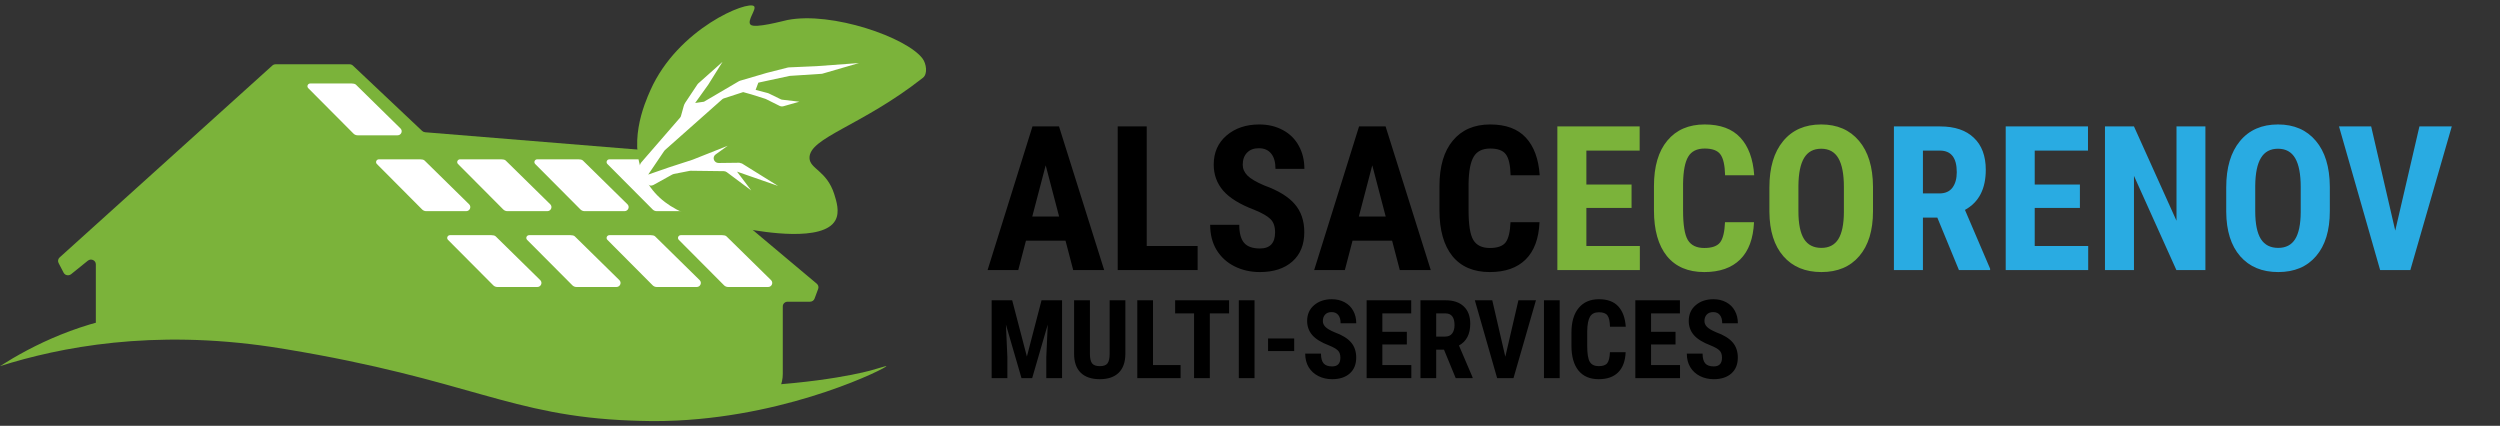 <svg xmlns="http://www.w3.org/2000/svg" width="411" height="70" fill="none" viewBox="0 0 411 70"><rect x="0" y="0" width="411" height="70" fill="#333333" stroke="none"/><g id="logo+txtb"><g id="typo"><path id="MULTI-SERVICES" fill="#000" d="M166.403 49.366L168.82 58.621L171.229 49.366H174.604V62.163H172.011V58.7L172.248 53.365L169.69 62.163H167.933L165.375 53.365L165.612 58.7V62.163H163.028V49.366H166.403ZM185.01 49.366V58.226C184.998 59.556 184.632 60.575 183.911 61.284C183.19 61.987 182.156 62.339 180.809 62.339C179.438 62.339 178.389 61.981 177.662 61.267C176.941 60.552 176.581 59.518 176.581 58.164V49.366H179.183V58.173C179.183 58.9 179.3 59.418 179.534 59.729C179.769 60.039 180.193 60.194 180.809 60.194C181.424 60.194 181.846 60.042 182.074 59.737C182.303 59.427 182.42 58.92 182.426 58.217V49.366H185.01ZM189.554 60.019H194.089V62.163H186.97V49.366H189.554V60.019ZM202.061 51.52H198.896V62.163H196.304V51.52H193.192V49.366H202.061V51.52ZM206.244 62.163H203.66V49.366H206.244V62.163ZM212.766 57.716H208.468V55.642H212.766V57.716ZM220.359 58.806C220.359 58.284 220.225 57.892 219.955 57.628C219.691 57.358 219.208 57.08 218.505 56.793C217.222 56.307 216.299 55.738 215.736 55.088C215.174 54.432 214.893 53.658 214.893 52.768C214.893 51.69 215.273 50.825 216.035 50.175C216.803 49.519 217.775 49.191 218.953 49.191C219.738 49.191 220.438 49.358 221.054 49.691C221.669 50.02 222.141 50.485 222.469 51.089C222.803 51.692 222.97 52.378 222.97 53.146H220.395C220.395 52.548 220.266 52.094 220.008 51.783C219.756 51.467 219.39 51.309 218.909 51.309C218.458 51.309 218.106 51.443 217.854 51.713C217.603 51.977 217.477 52.334 217.477 52.785C217.477 53.137 217.617 53.456 217.898 53.743C218.18 54.025 218.678 54.317 219.393 54.622C220.641 55.073 221.546 55.627 222.108 56.283C222.677 56.94 222.961 57.775 222.961 58.788C222.961 59.901 222.606 60.772 221.897 61.398C221.188 62.026 220.225 62.339 219.006 62.339C218.18 62.339 217.427 62.169 216.747 61.829C216.067 61.489 215.534 61.003 215.147 60.37C214.767 59.737 214.576 58.99 214.576 58.129H217.169C217.169 58.867 217.312 59.403 217.6 59.737C217.887 60.071 218.355 60.238 219.006 60.238C219.908 60.238 220.359 59.761 220.359 58.806ZM231.284 56.626H227.259V60.019H232.022V62.163H224.675V49.366H232.005V51.52H227.259V54.543H231.284V56.626ZM237.393 57.487H236.109V62.163H233.525V49.366H237.647C238.942 49.366 239.941 49.703 240.645 50.377C241.354 51.045 241.708 51.997 241.708 53.233C241.708 54.933 241.09 56.122 239.854 56.802L242.095 62.04V62.163H239.317L237.393 57.487ZM236.109 55.334H237.577C238.093 55.334 238.479 55.164 238.737 54.824C238.995 54.479 239.124 54.019 239.124 53.444C239.124 52.161 238.623 51.52 237.621 51.52H236.109V55.334ZM247.474 58.648L249.627 49.366H252.51L248.818 62.163H246.129L242.464 49.366H245.329L247.474 58.648ZM256.412 62.163H253.828V49.366H256.412V62.163ZM267.258 57.901C267.193 59.359 266.783 60.464 266.027 61.214C265.271 61.964 264.205 62.339 262.828 62.339C261.381 62.339 260.271 61.864 259.497 60.915C258.729 59.96 258.346 58.601 258.346 56.837V54.684C258.346 52.926 258.744 51.572 259.541 50.623C260.338 49.668 261.445 49.191 262.863 49.191C264.258 49.191 265.315 49.58 266.036 50.359C266.763 51.139 267.176 52.258 267.275 53.717H264.683C264.659 52.815 264.519 52.193 264.261 51.854C264.009 51.508 263.543 51.335 262.863 51.335C262.172 51.335 261.683 51.578 261.396 52.065C261.108 52.545 260.956 53.339 260.938 54.446V56.863C260.938 58.135 261.079 59.008 261.36 59.483C261.647 59.957 262.137 60.194 262.828 60.194C263.508 60.194 263.977 60.03 264.234 59.702C264.492 59.368 264.639 58.768 264.674 57.901H267.258ZM275.458 56.626H271.433V60.019H276.196V62.163H268.849V49.366H276.179V51.52H271.433V54.543H275.458V56.626ZM283.096 58.806C283.096 58.284 282.961 57.892 282.691 57.628C282.428 57.358 281.944 57.08 281.241 56.793C279.958 56.307 279.035 55.738 278.473 55.088C277.91 54.432 277.629 53.658 277.629 52.768C277.629 51.69 278.01 50.825 278.771 50.175C279.539 49.519 280.512 49.191 281.689 49.191C282.475 49.191 283.175 49.358 283.79 49.691C284.405 50.02 284.877 50.485 285.205 51.089C285.539 51.692 285.706 52.378 285.706 53.146H283.131C283.131 52.548 283.002 52.094 282.744 51.783C282.492 51.467 282.126 51.309 281.646 51.309C281.194 51.309 280.843 51.443 280.591 51.713C280.339 51.977 280.213 52.334 280.213 52.785C280.213 53.137 280.354 53.456 280.635 53.743C280.916 54.025 281.414 54.317 282.129 54.622C283.377 55.073 284.282 55.627 284.845 56.283C285.413 56.94 285.697 57.775 285.697 58.788C285.697 59.901 285.343 60.772 284.634 61.398C283.925 62.026 282.961 62.339 281.742 62.339C280.916 62.339 280.163 62.169 279.483 61.829C278.804 61.489 278.271 61.003 277.884 60.37C277.503 59.737 277.312 58.99 277.312 58.129H279.905C279.905 58.867 280.049 59.403 280.336 59.737C280.623 60.071 281.092 60.238 281.742 60.238C282.645 60.238 283.096 59.761 283.096 58.806Z"/><g id="titre"><g id="ALSACECORENOV"><path fill="#000" d="M175.171 39.569H168.667L167.401 44.402H162.357L169.737 20.785H174.101L181.53 44.402H176.436L175.171 39.569ZM169.705 35.594H174.117L171.911 27.176L169.705 35.594ZM188.521 40.444H196.891V44.402H183.752V20.785H188.521V40.444ZM209.624 38.206C209.624 37.244 209.375 36.519 208.878 36.032C208.391 35.535 207.499 35.021 206.201 34.492C203.833 33.594 202.13 32.545 201.092 31.345C200.054 30.134 199.535 28.706 199.535 27.062C199.535 25.073 200.238 23.478 201.643 22.277C203.06 21.066 204.855 20.461 207.029 20.461C208.478 20.461 209.77 20.769 210.905 21.385C212.041 21.991 212.911 22.851 213.517 23.964C214.133 25.078 214.442 26.343 214.442 27.76H209.689C209.689 26.657 209.451 25.819 208.975 25.246C208.51 24.662 207.834 24.37 206.948 24.37C206.115 24.37 205.466 24.619 205.001 25.116C204.536 25.603 204.304 26.262 204.304 27.095C204.304 27.744 204.563 28.333 205.082 28.863C205.601 29.382 206.52 29.923 207.84 30.485C210.143 31.318 211.814 32.34 212.852 33.551C213.901 34.762 214.425 36.303 214.425 38.174C214.425 40.228 213.771 41.834 212.463 42.991C211.154 44.148 209.375 44.727 207.126 44.727C205.601 44.727 204.212 44.413 202.957 43.786C201.703 43.159 200.719 42.261 200.005 41.093C199.302 39.925 198.951 38.547 198.951 36.957H203.736C203.736 38.32 204.001 39.309 204.531 39.925C205.061 40.542 205.926 40.85 207.126 40.85C208.791 40.85 209.624 39.969 209.624 38.206ZM228.862 39.569H222.357L221.092 44.402H216.047L223.428 20.785H227.791L235.22 44.402H230.127L228.862 39.569ZM223.395 35.594H227.807L225.601 27.176L223.395 35.594ZM253.095 36.535C252.977 39.228 252.22 41.266 250.825 42.651C249.43 44.035 247.461 44.727 244.92 44.727C242.249 44.727 240.2 43.851 238.773 42.099C237.356 40.336 236.648 37.828 236.648 34.573V30.599C236.648 27.354 237.383 24.856 238.854 23.105C240.324 21.342 242.368 20.461 244.985 20.461C247.559 20.461 249.511 21.18 250.841 22.618C252.182 24.056 252.944 26.122 253.128 28.814H248.343C248.3 27.149 248.04 26.003 247.564 25.375C247.099 24.738 246.24 24.419 244.985 24.419C243.709 24.419 242.806 24.867 242.276 25.765C241.746 26.651 241.465 28.117 241.433 30.161V34.621C241.433 36.968 241.692 38.579 242.211 39.455C242.741 40.331 243.644 40.769 244.92 40.769C246.175 40.769 247.04 40.466 247.516 39.861C247.991 39.244 248.262 38.136 248.327 36.535H253.095Z"/><path fill="#7BB33A" d="M268.229 34.183H260.8V40.444H269.592V44.402H256.031V20.785H269.559V24.759H260.8V30.339H268.229V34.183ZM288.359 36.535C288.24 39.228 287.483 41.266 286.088 42.651C284.693 44.035 282.725 44.727 280.184 44.727C277.513 44.727 275.464 43.851 274.036 42.099C272.62 40.336 271.911 37.828 271.911 34.573V30.599C271.911 27.354 272.647 24.856 274.118 23.105C275.588 21.342 277.632 20.461 280.249 20.461C282.823 20.461 284.775 21.18 286.105 22.618C287.446 24.056 288.208 26.122 288.392 28.814H283.607C283.563 27.149 283.304 26.003 282.828 25.375C282.363 24.738 281.503 24.419 280.249 24.419C278.973 24.419 278.07 24.867 277.54 25.765C277.01 26.651 276.729 28.117 276.697 30.161V34.621C276.697 36.968 276.956 38.579 277.475 39.455C278.005 40.331 278.908 40.769 280.184 40.769C281.438 40.769 282.304 40.466 282.779 39.861C283.255 39.244 283.526 38.136 283.59 36.535H288.359ZM307.921 34.719C307.921 37.887 307.17 40.347 305.667 42.099C304.174 43.851 302.098 44.727 299.438 44.727C296.789 44.727 294.707 43.862 293.193 42.132C291.679 40.391 290.911 37.957 290.89 34.832V30.793C290.89 27.549 291.641 25.019 293.144 23.202C294.648 21.374 296.735 20.461 299.406 20.461C302.033 20.461 304.104 21.358 305.618 23.153C307.132 24.938 307.9 27.446 307.921 30.68V34.719ZM303.136 30.761C303.136 28.63 302.834 27.046 302.228 26.008C301.622 24.97 300.682 24.451 299.406 24.451C298.14 24.451 297.205 24.954 296.599 25.959C295.994 26.954 295.68 28.474 295.659 30.517V34.719C295.659 36.784 295.967 38.309 296.583 39.293C297.2 40.266 298.151 40.753 299.438 40.753C300.682 40.753 301.606 40.277 302.212 39.325C302.817 38.363 303.126 36.876 303.136 34.865V30.761Z"/><path fill="#29ABE2" d="M318.497 35.773H316.129V44.402H311.36V20.785H318.968C321.358 20.785 323.201 21.407 324.499 22.65C325.807 23.883 326.462 25.64 326.462 27.922C326.462 31.058 325.321 33.253 323.039 34.508L327.175 44.175V44.402H322.05L318.497 35.773ZM316.129 31.799H318.838C319.79 31.799 320.503 31.485 320.979 30.858C321.455 30.22 321.693 29.371 321.693 28.311C321.693 25.943 320.768 24.759 318.919 24.759H316.129V31.799ZM341.936 34.183H334.507V40.444H343.299V44.402H329.738V20.785H343.266V24.759H334.507V30.339H341.936V34.183ZM362.569 44.402H357.8L350.825 28.912V44.402H346.056V20.785H350.825L357.816 36.292V20.785H362.569V44.402ZM383.023 34.719C383.023 37.887 382.272 40.347 380.769 42.099C379.276 43.851 377.2 44.727 374.54 44.727C371.891 44.727 369.809 43.862 368.295 42.132C366.781 40.391 366.013 37.957 365.992 34.832V30.793C365.992 27.549 366.743 25.019 368.246 23.202C369.749 21.374 371.836 20.461 374.507 20.461C377.135 20.461 379.206 21.358 380.72 23.153C382.234 24.938 383.002 27.446 383.023 30.68V34.719ZM378.238 30.761C378.238 28.63 377.935 27.046 377.33 26.008C376.724 24.97 375.783 24.451 374.507 24.451C373.242 24.451 372.307 24.954 371.701 25.959C371.096 26.954 370.782 28.474 370.76 30.517V34.719C370.76 36.784 371.069 38.309 371.685 39.293C372.301 40.266 373.253 40.753 374.54 40.753C375.783 40.753 376.708 40.277 377.314 39.325C377.919 38.363 378.227 36.876 378.238 34.865V30.761ZM393.778 37.914L397.752 20.785H403.072L396.259 44.402H391.296L384.532 20.785H389.82L393.778 37.914Z"/></g></g></g><g id="logo"><path id="tracÃ©" fill="#7BB33A" d="M0 60.189C5.287 56.822 13.444 52.649 23.895 51.456C34.048 50.298 41.627 52.498 48.306 54.244C105.74 69.29 138.317 62.187 143.026 60.936C144.243 60.608 145.713 60.121 145.739 60.189C145.836 60.432 130.589 68.216 111.263 69.139C108.007 69.299 105.6 69.206 103.71 69.139C83.815 68.392 77.233 62.414 46.949 57.401C45.925 57.233 45.4 57.141 44.621 57.032C24.989 54.11 9.925 57.057 0 60.189H0Z"/><path id="maison" fill="#7BB33A" d="M94.23 66.813L122.466 67.376C125.889 67.409 128.689 64.756 128.689 61.473V50.365C128.689 49.937 129.048 49.601 129.486 49.601H133.162C133.503 49.601 133.801 49.399 133.915 49.089L134.51 47.485C134.624 47.191 134.527 46.855 134.282 46.645L108.541 25.041C108.41 24.932 108.252 24.865 108.086 24.857L69.889 21.741C69.706 21.725 69.531 21.649 69.399 21.523L58.021 10.784C57.872 10.642 57.671 10.566 57.461 10.566H45.321C45.12 10.566 44.918 10.642 44.77 10.776L9.794 42.33C9.54 42.565 9.47 42.926 9.628 43.236L10.459 44.832C10.687 45.277 11.291 45.394 11.693 45.075L14.442 42.858C14.958 42.439 15.755 42.791 15.755 43.446V54.832L25.347 54.806L46.651 54.756L64.375 58.66L94.23 66.813Z"/><g id="panneaux"><path id="Vector" fill="#fff" d="M111.928 38.66H118.711C118.921 38.66 119.298 38.702 119.438 38.862L126.781 46.074C127.175 46.502 126.86 47.183 126.274 47.183H119.709C119.455 47.183 119.21 47.082 119.035 46.906L111.596 39.433C111.307 39.147 111.517 38.66 111.928 38.66Z"/><path id="Vector_2" fill="#fff" d="M100.191 38.66H106.974C107.184 38.66 107.561 38.702 107.701 38.862L115.044 46.074C115.438 46.502 115.123 47.183 114.536 47.183H107.972C107.718 47.183 107.473 47.082 107.298 46.906L99.858 39.433C99.57 39.147 99.78 38.66 100.191 38.66Z"/><path id="Vector_3" fill="#fff" d="M86.992 38.66H93.775C93.985 38.66 94.362 38.702 94.502 38.862L101.845 46.074C102.239 46.502 101.924 47.183 101.338 47.183H94.773C94.519 47.183 94.274 47.082 94.099 46.906L86.659 39.433C86.371 39.147 86.581 38.66 86.992 38.66Z"/><path id="Vector_4" fill="#fff" d="M73.986 38.66H80.769C80.979 38.66 81.355 38.702 81.495 38.862L88.839 46.074C89.233 46.502 88.918 47.183 88.331 47.183H81.767C81.513 47.183 81.268 47.082 81.093 46.906L73.653 39.433C73.364 39.147 73.574 38.66 73.986 38.66Z"/><path id="Vector_5" fill="#fff" d="M100.191 26.192H106.974C107.184 26.192 107.561 26.234 107.701 26.393L115.044 33.606C115.438 34.034 115.123 34.714 114.536 34.714H107.972C107.718 34.714 107.473 34.613 107.298 34.437L99.858 26.964C99.57 26.679 99.78 26.192 100.191 26.192Z"/><path id="Vector_6" fill="#fff" d="M88.323 26.192H95.106C95.316 26.192 95.692 26.234 95.832 26.393L103.176 33.606C103.569 34.034 103.254 34.714 102.668 34.714H96.103C95.85 34.714 95.605 34.613 95.43 34.437L87.99 26.964C87.701 26.679 87.911 26.192 88.323 26.192Z"/><path id="Vector_7" fill="#fff" d="M75.631 26.192H82.414C82.624 26.192 83.001 26.234 83.141 26.393L90.484 33.606C90.878 34.034 90.563 34.714 89.977 34.714H83.412C83.158 34.714 82.913 34.613 82.738 34.437L75.299 26.964C75.01 26.679 75.22 26.192 75.631 26.192Z"/><path id="Vector_8" fill="#fff" d="M62.292 26.192H69.075C69.285 26.192 69.662 26.234 69.802 26.393L77.145 33.606C77.539 34.034 77.224 34.714 76.638 34.714H70.073C69.819 34.714 69.574 34.613 69.399 34.437L61.96 26.964C61.671 26.679 61.881 26.192 62.292 26.192Z"/><path id="Vector_9" fill="#fff" d="M51.01 13.723H57.793C58.003 13.723 58.38 13.765 58.52 13.925L65.863 21.137C66.257 21.565 65.942 22.245 65.356 22.245H58.791C58.537 22.245 58.292 22.145 58.117 21.968L50.678 14.495C50.389 14.21 50.599 13.723 51.01 13.723Z"/></g><g id="leaf"><path id="leaf-2" fill="#7BB33A" d="M106.344 29.894C102.887 23.941 105.976 16.981 106.922 14.84C111.456 4.646 123 0.012 123.972 1.028C124.427 1.506 122.738 3.429 123.394 4.059C124.077 4.722 128.724 3.437 129.468 3.286C136.759 1.859 149.065 6.149 151.665 9.626C152.295 10.465 152.54 12.153 151.735 12.783C141.617 20.742 132.996 22.623 133.083 25.982C133.127 27.787 135.919 28.039 137.153 31.926C137.512 33.068 138.081 34.848 137.346 36.2C135.368 39.861 125.188 38.072 123.009 37.686C116.103 36.469 109.504 35.31 106.353 29.878L106.344 29.894Z"/><path id="Vector_10" fill="#fff" d="M105.215 28.618V27.224C105.215 27.04 105.285 26.863 105.407 26.721L111.797 19.349C111.876 19.265 111.928 19.164 111.954 19.055L112.409 17.426C112.462 17.233 112.55 17.04 112.663 16.872L114.659 13.874C114.694 13.815 114.738 13.765 114.79 13.723L118.781 10.171L116.488 13.841L116.462 13.883L114.283 16.93L115.735 16.721L121.46 13.362C121.521 13.328 121.582 13.303 121.643 13.278L126.046 11.985L129.521 11.103C129.573 11.086 129.635 11.078 129.696 11.078L134.256 10.877L141.223 10.364L135.21 12.111L135.061 12.136L129.888 12.472C129.888 12.472 129.81 12.48 129.766 12.489L124.672 13.589L124.225 14.773L126.256 15.31C126.309 15.327 126.361 15.344 126.405 15.369L128.348 16.317C128.435 16.359 128.523 16.385 128.619 16.393L131.411 16.721L128.786 17.468C128.584 17.526 128.365 17.501 128.173 17.409L125.915 16.284C125.845 16.25 125.775 16.225 125.705 16.208L123.525 15.52L122.177 15.142L119 16.175C118.895 16.208 118.79 16.267 118.711 16.343L109.329 24.663C109.276 24.706 109.232 24.756 109.197 24.815L106.563 28.702L109.976 27.518L113.801 26.276L113.854 26.259L119.63 23.967L117.652 25.386C117.022 25.839 117.363 26.805 118.151 26.796L121.538 26.754L121.985 26.88L127.91 30.566L121.162 28.215L123.508 31.313L119.49 28.308C119.35 28.198 119.175 28.148 119 28.14L113.556 28.072C113.495 28.072 113.442 28.072 113.381 28.089L110.764 28.601C110.676 28.618 110.598 28.652 110.519 28.694L107.429 30.407C107.097 30.591 106.668 30.524 106.405 30.247L105.39 29.147C105.259 29.004 105.189 28.82 105.189 28.627L105.215 28.618Z"/></g></g></g></svg>
